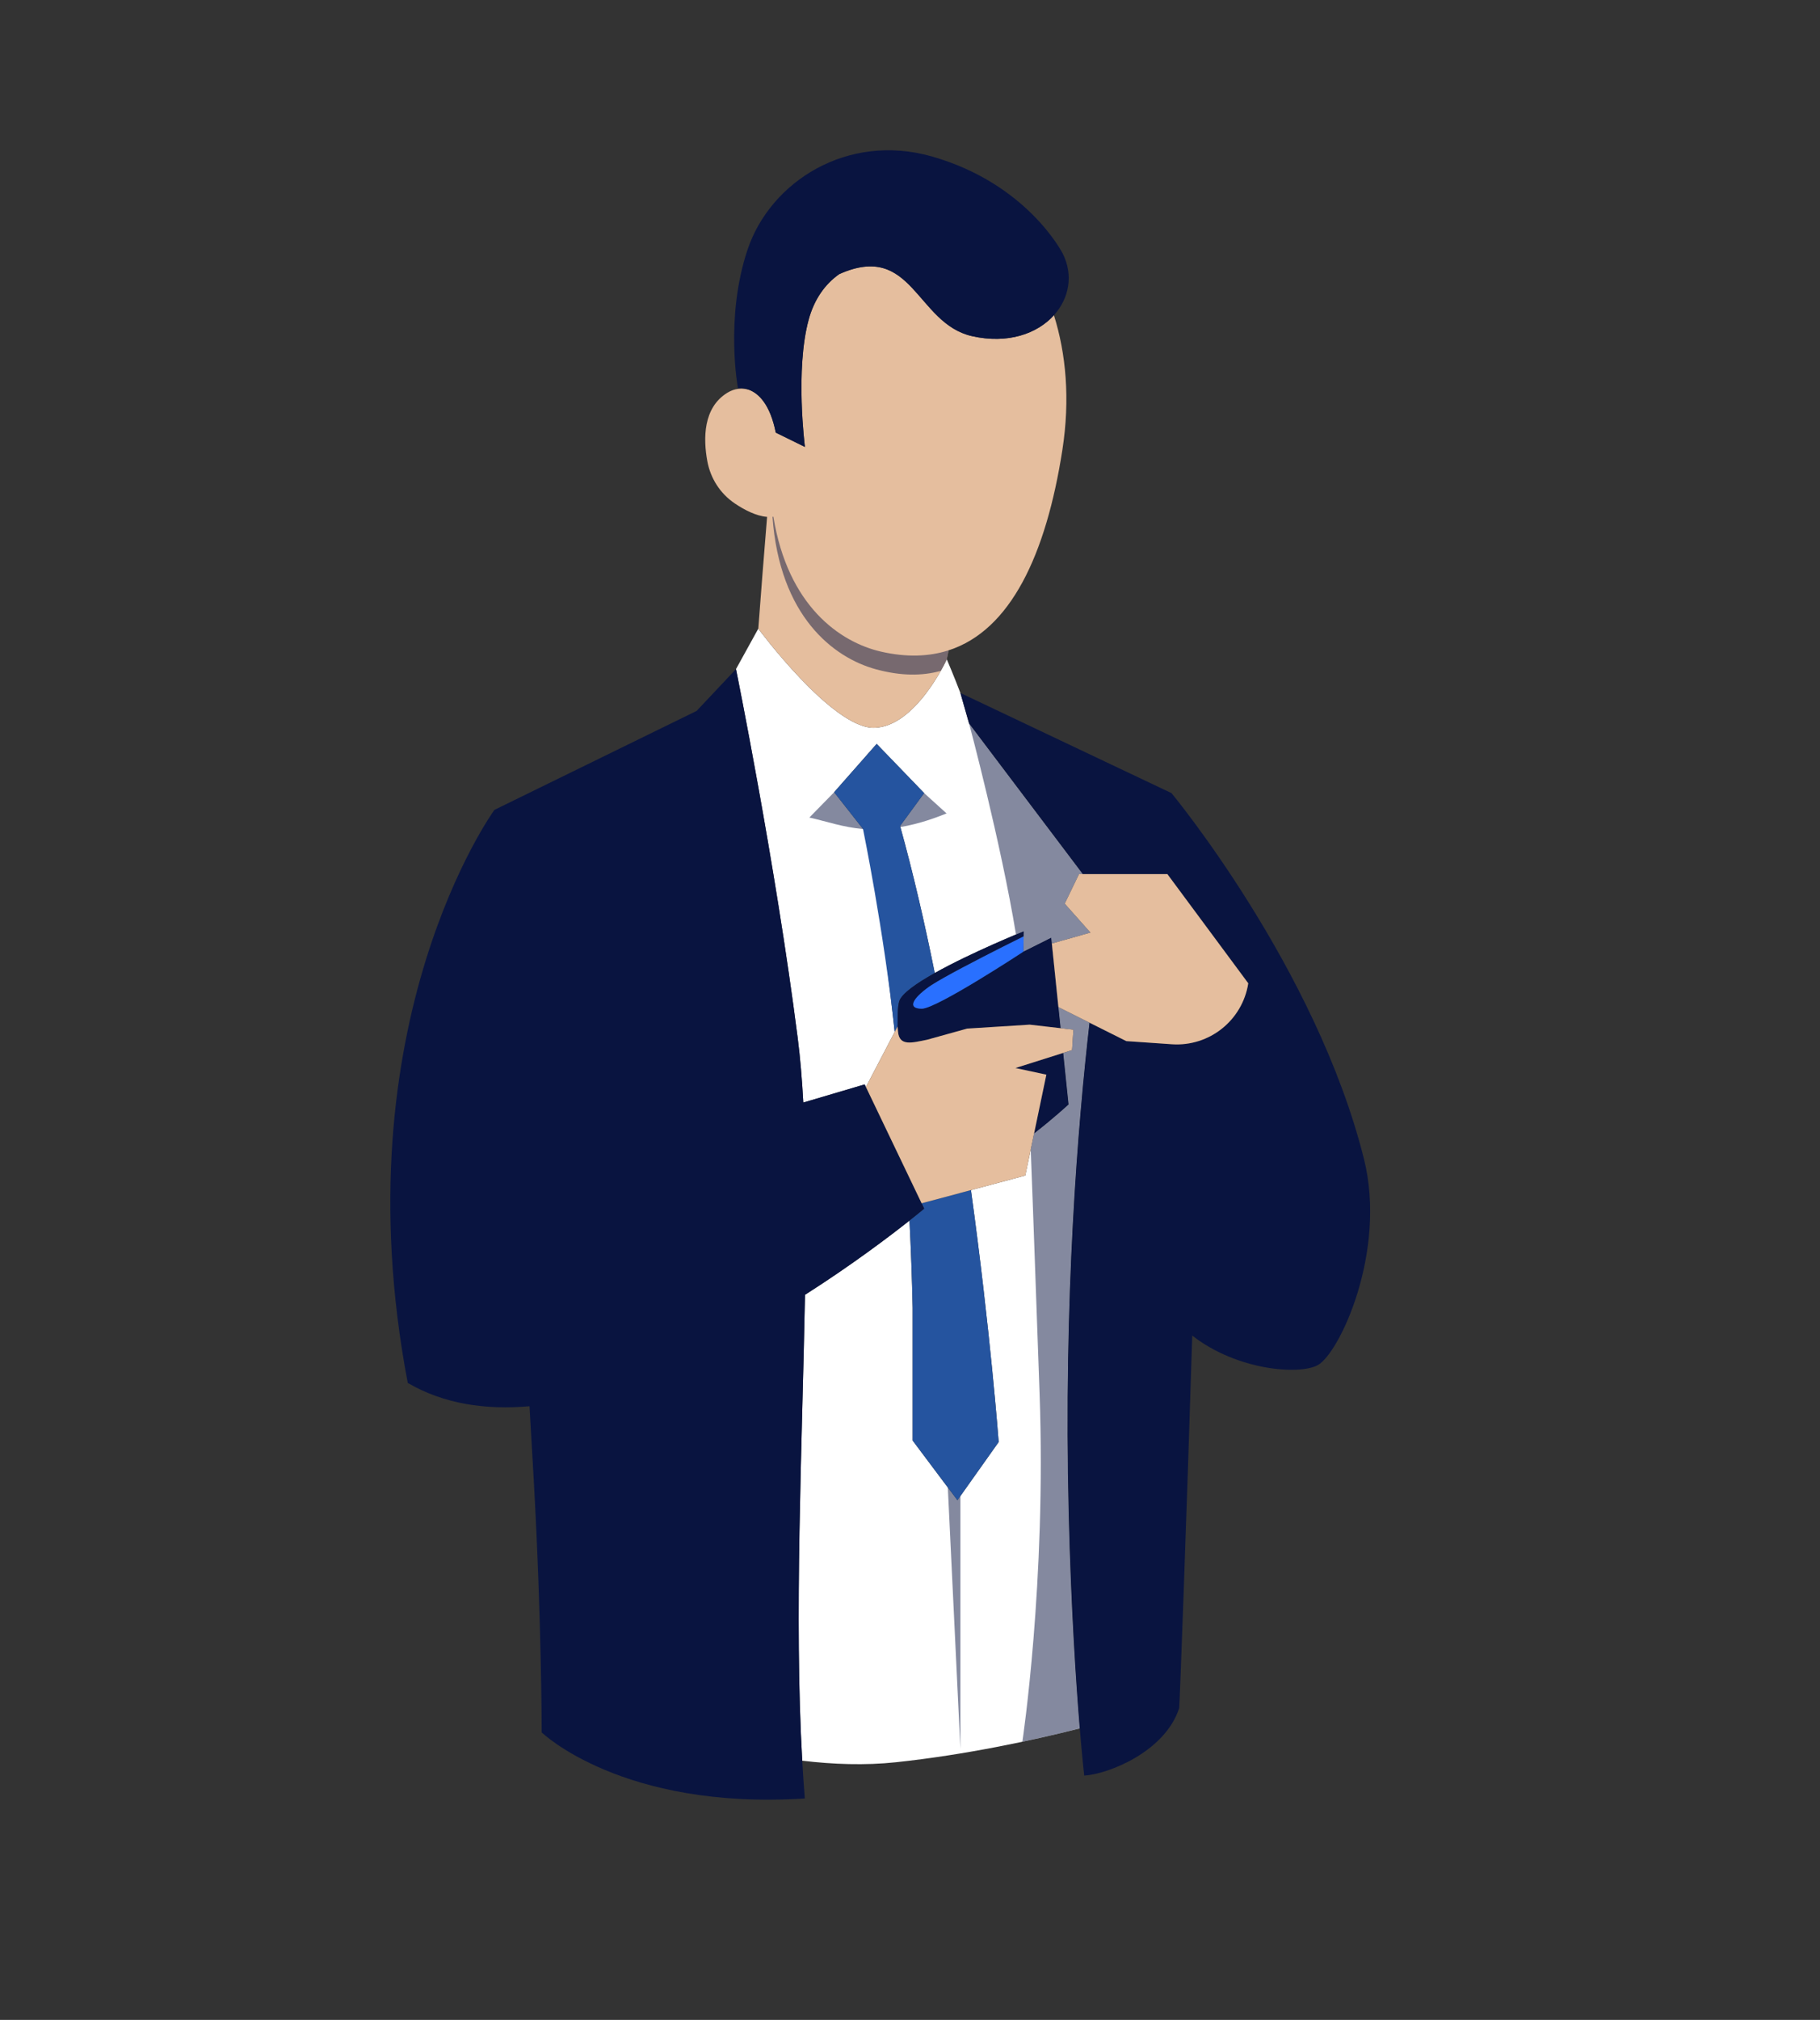 <?xml version="1.0" encoding="iso-8859-1"?>
<!-- Generator: Adobe Illustrator 16.0.0, SVG Export Plug-In . SVG Version: 6.00 Build 0)  -->
<!DOCTYPE svg PUBLIC "-//W3C//DTD SVG 1.1//EN" "http://www.w3.org/Graphics/SVG/1.1/DTD/svg11.dtd">
<svg version="1.1" id="Layer_1" xmlns="http://www.w3.org/2000/svg" xmlns:xlink="http://www.w3.org/1999/xlink" x="0px" y="0px"
	 width="256.25px" height="284.22px" viewBox="0 0 256.25 284.22" style="enable-background:new 0 0 256.25 284.22;"
	 xml:space="preserve">
<rect x="0" y="0" width="256.25" height="284.22" fill="#333333" stroke="none"/>
<g>
	<g id="XMLID_60_">
		<path id="XMLID_94_" style="fill:#FFFFFF;" d="M153.4,143.905l-4.379-2.189l-0.924-8.959l5.422-1.535l-3.615-4.067l2.012-4.157
			h0.547l-16.02-21.205l-1.219-4.273c-0.887-2.34-1.919-4.751-1.919-4.751l-0.002,0.004c-0.037,0.081-4.365,9.511-10.225,9.634
			c-5.887,0.122-16.311-13.945-16.312-13.948l0,0l-3.141,5.69c0,0,5.535,27.208,8.691,51.914c0.355,2.773,0.607,5.822,0.787,9.076
			l8.637-2.551l0.178,0.369l4.053-7.754c-1.549-14.418-3.328-24.659-3.977-28.167h-0.182l-4.375-5.557l5.996-6.806l6.689,6.929
			l-3.391,4.631c1.83,6.575,3.451,13.593,4.879,20.682c5.191-2.911,12.527-5.868,12.527-5.868l-0.043,2.861l3.908-1.955
			l1.326,12.729l1.799,0.205l-0.184,2.877l-1.252,0.395l0.754,7.25c0,0-2.066,1.918-4.85,4.076l-1.238,5.924l-7.65,2.049
			c2.756,19.994,3.902,35.449,3.902,35.449l-5.809,8.193l-6.302-8.404c0,0,0,0,0-18.699c-0.092-4.203-0.246-8.291-0.443-12.254
			c-2.744,2.174-8.039,6.195-14.717,10.451c-0.396,21.322-1.537,45.482-0.389,65.551c4.348,0.518,8.846,0.682,13.193,0.219
			c9.789-1.041,19.156-3.062,25.884-4.76c-0.518-6.262-1.221-16.703-1.559-30.281C149.716,182.747,151.771,158.073,153.4,143.905z"
			/>
		<path id="XMLID_93_" style="fill:#E5BE9E;" d="M123.078,102.405c5.859-0.123,10.188-9.553,10.225-9.634
			c0.084-0.425,0.172-0.848,0.264-1.267c8.708-2.81,13.714-13.42,16.011-28.188c1.117-7.181,0.5-13.6-1.188-18.961
			c-2.344,2.596-6.49,4.087-11.541,2.939c-7.88-1.791-8.339-13.352-18.683-8.724c-2.041,1.426-3.539,3.597-4.301,6.384
			c-1.934,7.064-0.533,17.935-0.533,17.935l-4.105-2.015c-0.807-4.031-2.432-5.484-3.676-5.993c-1.033-0.332-2.104-0.255-3.15,0.388
			c-3.424,2.105-3.391,6.461-2.816,9.607c0.445,2.434,1.814,4.575,3.865,5.959c1.357,0.916,3.018,1.777,4.553,1.895
			c-0.451,5.557-0.893,11.009-1.236,15.726C106.768,88.459,117.191,102.527,123.078,102.405z"/>
		<path id="XMLID_92_" style="fill:#091440;" d="M109.227,60.875l4.105,2.015c0,0-1.4-10.87,0.533-17.935
			c0.762-2.787,2.26-4.958,4.301-6.384c10.344-4.628,10.803,6.933,18.683,8.724c5.051,1.147,9.197-0.344,11.541-2.939
			c2.139-2.367,2.779-5.654,1.225-8.703c0,0-4.951-9.808-18.414-13.64c-11.875-3.38-22.75,3.533-25.957,13.141
			c-3.207,9.606-1.338,19.493-1.338,19.493s0.717-0.145,1.645,0.235C106.795,55.391,108.42,56.844,109.227,60.875z"/>
		<path id="XMLID_91_" style="fill:#25549F;" d="M130.123,170.065c0,0-0.732,0.621-2.066,1.676
			c0.197,3.963,0.352,8.051,0.443,12.254c0,18.699,0,18.699,0,18.699l6.302,8.404l5.809-8.193c0,0-1.146-15.455-3.902-35.449
			l-6.947,1.859L130.123,170.065z"/>
		<path id="XMLID_90_" style="fill:#25549F;" d="M126.375,144.489c0.02-1.086-0.029-2.809,0.244-3.633
			c0.352-1.057,2.408-2.494,4.992-3.942c-1.428-7.089-3.049-14.106-4.879-20.682l3.391-4.631l-6.689-6.929l-5.996,6.806l4.07,5.17
			c0,0,2.914,14.136,4.463,28.554l0.4-0.766L126.375,144.489z"/>
		<path id="XMLID_89_" style="fill:#091440;" d="M192.042,163.084c-6.73-26.92-27.098-51.483-27.098-51.483l-29.723-14.093
			l0.002,0.01l1.219,4.273l16.02,21.205h11.902l11.387,15.363l0,0c-0.818,5.217-5.488,8.939-10.756,8.576l-6.416-0.441l-5.18-2.59
			c-1.629,14.168-3.684,38.842-2.93,69.016c0.338,13.578,1.041,24.02,1.559,30.281c0.357,4.314,0.625,6.643,0.625,6.643
			c3.463-0.223,11.387-3.391,13.367-9.484c0.07-0.215,1.061-27.156,1.842-52.434c6.305,4.926,15.098,5.578,17.678,4.158
			C188.597,190.407,195.298,176.11,192.042,163.084z"/>
		<path id="XMLID_88_" style="fill:#091440;" d="M147.324,151.215l-1.727,8.268c2.783-2.158,4.85-4.076,4.85-4.076l-0.754-7.25
			l-6.727,2.125L147.324,151.215z"/>
		<g id="XMLID_67_">
			<path id="XMLID_87_" style="fill:none;" d="M131.156,138.61c0.914-0.592,2.523-1.484,4.31-2.433
				C133.682,137.125,132.072,138.016,131.156,138.61z"/>
			<path id="XMLID_69_" style="fill:#091440;" d="M148.003,131.952l-3.908,1.955c0,0-12.218,8.029-14.302,8.029
				c-2.082,0-1.332-1.416,1-3.082c0.104-0.074,0.229-0.156,0.363-0.244c0.916-0.594,2.525-1.484,4.31-2.433
				c3.918-2.081,8.66-4.423,8.66-4.423l0.012-0.709c0,0-7.336,2.957-12.527,5.868c-2.584,1.448-4.641,2.886-4.992,3.942
				c-0.273,0.824-0.225,2.547-0.244,3.633l0.064,0.693c0.189,2.074,1.949,1.555,4.109,1.115l5.621-1.562l8.814-0.555l4.346,0.5
				L148.003,131.952z"/>
			<path id="XMLID_68_" style="fill:#2970FF;" d="M131.156,138.61c-0.135,0.088-0.26,0.17-0.363,0.244
				c-2.332,1.666-3.082,3.082-1,3.082c2.084,0,14.302-8.029,14.302-8.029l0.033-2.152l0,0c0,0-4.744,2.342-8.662,4.423
				C133.68,137.125,132.07,138.018,131.156,138.61z"/>
		</g>
		<path id="XMLID_66_" style="fill:#E5BE9E;" d="M149.904,127.154l3.615,4.067l-5.422,1.535l0.924,8.959l4.379,2.189l5.18,2.59
			l6.416,0.441c5.268,0.363,9.938-3.359,10.756-8.576l0,0l-11.387-15.363h-11.902h-0.547L149.904,127.154z"/>
		<path id="XMLID_64_" style="fill:#091440;" d="M113.34,182.192c6.678-4.256,11.973-8.277,14.717-10.451
			c1.334-1.055,2.066-1.676,2.066-1.676l-0.361-0.75l-7.844-16.359l-0.178-0.369l-8.637,2.551c-0.18-3.254-0.432-6.303-0.787-9.076
			c-3.156-24.706-8.691-51.913-8.691-51.913v-0.001l-5.539,5.882L69.609,113.96c0,0-21.836,29.978-12.199,80.63
			c5.076,2.969,10.963,3.82,17.145,3.281c0.242,4.203,0.447,7.762,0.594,10.371c1.119,19.859,1.119,35.523,1.119,35.523
			s11.285,10.947,37.047,9.297c-0.143-1.734-0.26-3.516-0.363-5.32C111.803,227.674,112.943,203.514,113.34,182.192z"/>
		<path id="XMLID_63_" style="fill:#E5BE9E;" d="M129.762,169.315l6.947-1.859l7.65-2.049l1.238-5.924l1.727-8.268l-4.357-0.934
			l6.727-2.125l1.252-0.395l0.184-2.877l-1.799-0.205l-4.346-0.5l-8.814,0.555l-5.621,1.562c-2.16,0.439-3.92,0.959-4.109-1.115
			l-0.064-0.693l-0.004-0.053l-0.4,0.766l-4.053,7.754L129.762,169.315z"/>
	</g>
	<g id="XMLID_55_" style="opacity:0.5;">
		<polygon id="XMLID_59_" style="fill:#091440;" points="133.449,209.293 135.222,246.077 135.222,210.506 134.802,211.098 		"/>
		<path id="XMLID_58_" style="fill:#091440;" d="M124.068,91.696c-5.824-1.328-13.15-6.455-15.174-18.984
			c-0.043,0.007-0.086,0.008-0.131,0.013c1.01,13.952,8.545,19.823,14.592,21.457c3.447,0.933,6.457,0.958,9.1,0.216
			c0.539-0.954,0.838-1.604,0.848-1.626c0.084-0.425,0.172-0.848,0.264-1.267C130.787,92.4,127.633,92.508,124.068,91.696z"/>
		<path id="XMLID_57_" style="fill:#091440;" d="M126.732,116.232c0.012,0.048,0.025,0.097,0.039,0.144
			c1.953-0.348,3.854-0.854,6.502-1.921l-3.15-2.854L126.732,116.232z"/>
		<path id="XMLID_56_" style="fill:#091440;" d="M121.508,116.648l-4.07-5.17l-3.482,3.557
			C116.451,115.595,118.699,116.411,121.508,116.648z"/>
	</g>
	<g id="XMLID_49_" style="opacity:0.5;">
		<path id="XMLID_54_" style="fill:#091440;" d="M148.097,132.756L148.097,132.756l5.422-1.535l-3.615-4.067l2.012-4.157
			l-2.012,4.157l2.012-4.157h0.547l0,0l-16.02-21.205c0,0,4.473,16.705,6.607,29.703c0.582-0.243,0.943-0.391,1.043-0.431
			c0.023-0.009,0.045-0.019,0.045-0.019l0,0l-0.043,2.861l3.908-1.955l1.326,12.729l1.799,0.205l-0.184,2.877l-1.252,0.395
			l0.754,7.25c0,0-2.066,1.918-4.85,4.076l-0.473,2.266c0.361,9.164,0.746,20.457,1.246,34.293c0.957,26.541-2.416,49-2.422,49.033
			c2.959-0.627,5.689-1.27,8.08-1.873c-0.518-6.262-1.221-16.703-1.559-30.281c-0.271-10.85-0.178-20.982,0.127-30.178
			c-0.006,0.205-0.014,0.404-0.021,0.611c0.008-0.207,0.016-0.406,0.021-0.611c0.021-0.639,0.043-1.273,0.066-1.902
			c0.012-0.312,0.023-0.625,0.035-0.936c0.025-0.631,0.051-1.258,0.076-1.879c0.012-0.266,0.021-0.535,0.033-0.799
			c0.262-5.979,0.609-11.496,0.992-16.486c-0.01,0.111-0.018,0.215-0.027,0.326c0.01-0.111,0.018-0.215,0.027-0.326
			c0.064-0.846,0.129-1.682,0.195-2.496c0.002-0.002,0.002-0.006,0.002-0.008c0.066-0.824,0.135-1.625,0.205-2.416
			c0.016-0.195,0.033-0.391,0.051-0.584c0.139-1.562,0.277-3.061,0.418-4.49c0.018-0.174,0.035-0.346,0.053-0.518
			c0.229-2.291,0.455-4.406,0.676-6.324l-4.379-2.189L148.097,132.756z"/>
		<path id="XMLID_53_" style="fill:#091440;" d="M152.253,155.239c-0.018,0.193-0.035,0.387-0.051,0.58
			C152.218,155.625,152.236,155.432,152.253,155.239z"/>
		<path id="XMLID_52_" style="fill:#091440;" d="M150.775,178.024c0.012-0.266,0.021-0.533,0.033-0.797
			C150.796,177.491,150.787,177.758,150.775,178.024z"/>
		<path id="XMLID_51_" style="fill:#091440;" d="M152.724,150.231c-0.018,0.17-0.035,0.342-0.051,0.514
			C152.689,150.573,152.707,150.401,152.724,150.231z"/>
		<path id="XMLID_50_" style="fill:#091440;" d="M150.664,180.84c0.012-0.312,0.023-0.625,0.035-0.936
			C150.687,180.215,150.675,180.528,150.664,180.84z"/>
	</g>
</g>
</svg>
